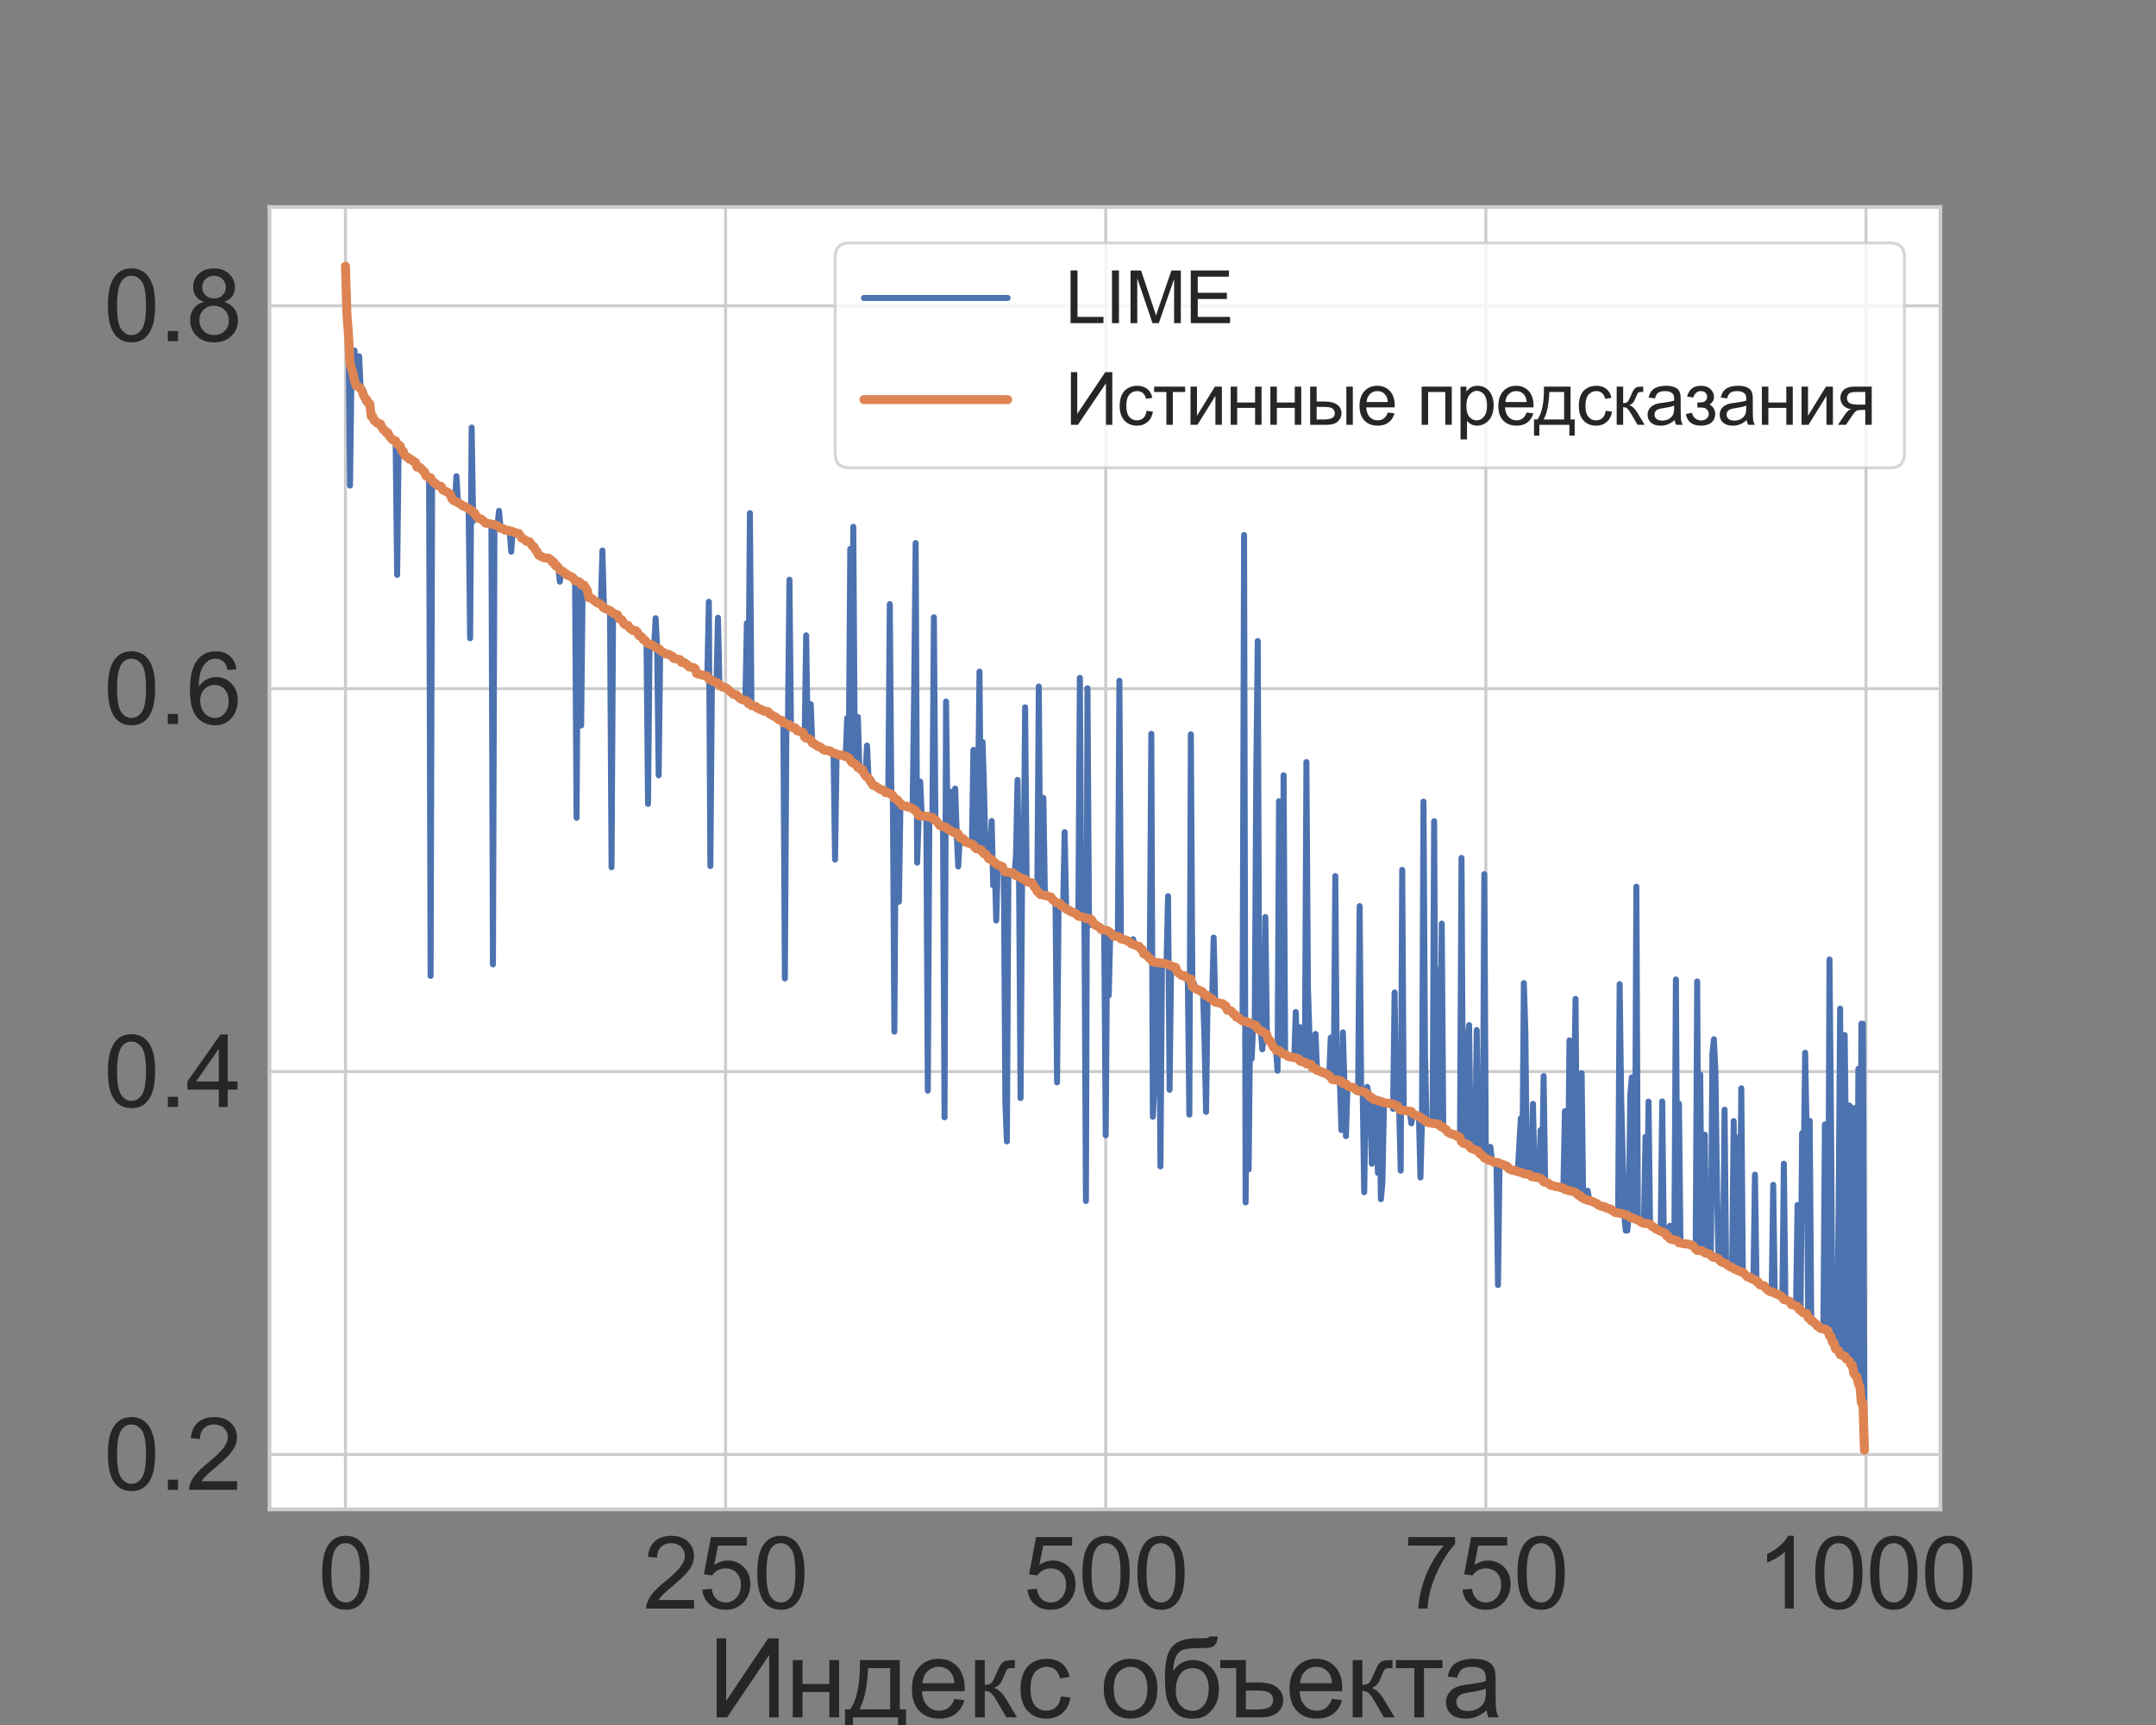 <?xml version="1.0" encoding="utf-8" standalone="no"?>
<!DOCTYPE svg PUBLIC "-//W3C//DTD SVG 1.1//EN"
  "http://www.w3.org/Graphics/SVG/1.1/DTD/svg11.dtd">
<svg xmlns:xlink="http://www.w3.org/1999/xlink" width="720pt" height="576pt" viewBox="0 0 720 576" xmlns="http://www.w3.org/2000/svg" version="1.1">
 <rect x="0" y="0" width="720" height="576" fill="#808080" stroke="none"/>
 <defs>
  <style type="text/css">*{stroke-linejoin: round; stroke-linecap: butt}</style>
 </defs>
 <g id="figure_1">
  <g id="patch_1">
   <path d="M 0 576 
L 720 576 
L 720 0 
L 0 0 
L 0 576 
z
" style="fill: none"/>
  </g>
  <g id="axes_1">
   <g id="patch_2">
    <path d="M 90 504 
L 648 504 
L 648 69.12 
L 90 69.12 
z
" style="fill: #ffffff"/>
   </g>
   <g id="matplotlib.axis_1">
    <g id="xtick_1">
     <g id="line2d_1">
      <path d="M 115.364 504 
L 115.364 69.12 
" clip-path="url(#p2235f92778)" style="fill: none; stroke: #cccccc; stroke-linecap: round"/>
     </g>
     <g id="text_1">
      <!-- 0 -->
      <g style="fill: #262626" transform="translate(106.188 537.121)scale(0.33 -0.33)">
       <defs>
        <path id="ArialMT-30" d="M 266 2259 
Q 266 3072 433 3567 
Q 600 4063 929 4331 
Q 1259 4600 1759 4600 
Q 2128 4600 2406 4451 
Q 2684 4303 2865 4023 
Q 3047 3744 3150 3342 
Q 3253 2941 3253 2259 
Q 3253 1453 3087 958 
Q 2922 463 2592 192 
Q 2263 -78 1759 -78 
Q 1097 -78 719 397 
Q 266 969 266 2259 
z
M 844 2259 
Q 844 1131 1108 757 
Q 1372 384 1759 384 
Q 2147 384 2411 759 
Q 2675 1134 2675 2259 
Q 2675 3391 2411 3762 
Q 2147 4134 1753 4134 
Q 1366 4134 1134 3806 
Q 844 3388 844 2259 
z
" transform="scale(0.016)"/>
       </defs>
       <use xlink:href="#ArialMT-30"/>
      </g>
     </g>
    </g>
    <g id="xtick_2">
     <g id="line2d_2">
      <path d="M 242.309 504 
L 242.309 69.12 
" clip-path="url(#p2235f92778)" style="fill: none; stroke: #cccccc; stroke-linecap: round"/>
     </g>
     <g id="text_2">
      <!-- 250 -->
      <g style="fill: #262626" transform="translate(214.782 537.121)scale(0.33 -0.33)">
       <defs>
        <path id="ArialMT-32" d="M 3222 541 
L 3222 0 
L 194 0 
Q 188 203 259 391 
Q 375 700 629 1000 
Q 884 1300 1366 1694 
Q 2113 2306 2375 2664 
Q 2638 3022 2638 3341 
Q 2638 3675 2398 3904 
Q 2159 4134 1775 4134 
Q 1369 4134 1125 3890 
Q 881 3647 878 3216 
L 300 3275 
Q 359 3922 746 4261 
Q 1134 4600 1788 4600 
Q 2447 4600 2831 4234 
Q 3216 3869 3216 3328 
Q 3216 3053 3103 2787 
Q 2991 2522 2730 2228 
Q 2469 1934 1863 1422 
Q 1356 997 1212 845 
Q 1069 694 975 541 
L 3222 541 
z
" transform="scale(0.016)"/>
        <path id="ArialMT-35" d="M 266 1200 
L 856 1250 
Q 922 819 1161 601 
Q 1400 384 1738 384 
Q 2144 384 2425 690 
Q 2706 997 2706 1503 
Q 2706 1984 2436 2262 
Q 2166 2541 1728 2541 
Q 1456 2541 1237 2417 
Q 1019 2294 894 2097 
L 366 2166 
L 809 4519 
L 3088 4519 
L 3088 3981 
L 1259 3981 
L 1013 2750 
Q 1425 3038 1878 3038 
Q 2478 3038 2890 2622 
Q 3303 2206 3303 1553 
Q 3303 931 2941 478 
Q 2500 -78 1738 -78 
Q 1113 -78 717 272 
Q 322 622 266 1200 
z
" transform="scale(0.016)"/>
       </defs>
       <use xlink:href="#ArialMT-32"/>
       <use xlink:href="#ArialMT-35" x="55.615"/>
       <use xlink:href="#ArialMT-30" x="111.23"/>
      </g>
     </g>
    </g>
    <g id="xtick_3">
     <g id="line2d_3">
      <path d="M 369.254 504 
L 369.254 69.12 
" clip-path="url(#p2235f92778)" style="fill: none; stroke: #cccccc; stroke-linecap: round"/>
     </g>
     <g id="text_3">
      <!-- 500 -->
      <g style="fill: #262626" transform="translate(341.727 537.121)scale(0.33 -0.33)">
       <use xlink:href="#ArialMT-35"/>
       <use xlink:href="#ArialMT-30" x="55.615"/>
       <use xlink:href="#ArialMT-30" x="111.23"/>
      </g>
     </g>
    </g>
    <g id="xtick_4">
     <g id="line2d_4">
      <path d="M 496.199 504 
L 496.199 69.12 
" clip-path="url(#p2235f92778)" style="fill: none; stroke: #cccccc; stroke-linecap: round"/>
     </g>
     <g id="text_4">
      <!-- 750 -->
      <g style="fill: #262626" transform="translate(468.672 537.121)scale(0.33 -0.33)">
       <defs>
        <path id="ArialMT-37" d="M 303 3981 
L 303 4522 
L 3269 4522 
L 3269 4084 
Q 2831 3619 2401 2847 
Q 1972 2075 1738 1259 
Q 1569 684 1522 0 
L 944 0 
Q 953 541 1156 1306 
Q 1359 2072 1739 2783 
Q 2119 3494 2547 3981 
L 303 3981 
z
" transform="scale(0.016)"/>
       </defs>
       <use xlink:href="#ArialMT-37"/>
       <use xlink:href="#ArialMT-35" x="55.615"/>
       <use xlink:href="#ArialMT-30" x="111.23"/>
      </g>
     </g>
    </g>
    <g id="xtick_5">
     <g id="line2d_5">
      <path d="M 623.144 504 
L 623.144 69.12 
" clip-path="url(#p2235f92778)" style="fill: none; stroke: #cccccc; stroke-linecap: round"/>
     </g>
     <g id="text_5">
      <!-- 1000 -->
      <g style="fill: #262626" transform="translate(586.442 537.121)scale(0.33 -0.33)">
       <defs>
        <path id="ArialMT-31" d="M 2384 0 
L 1822 0 
L 1822 3584 
Q 1619 3391 1289 3197 
Q 959 3003 697 2906 
L 697 3450 
Q 1169 3672 1522 3987 
Q 1875 4303 2022 4600 
L 2384 4600 
L 2384 0 
z
" transform="scale(0.016)"/>
       </defs>
       <use xlink:href="#ArialMT-31"/>
       <use xlink:href="#ArialMT-30" x="55.615"/>
       <use xlink:href="#ArialMT-30" x="111.23"/>
       <use xlink:href="#ArialMT-30" x="166.846"/>
      </g>
     </g>
    </g>
    <g id="text_6">
     <!-- Индекс объекта -->
     <g style="fill: #262626" transform="translate(236.433 573.448)scale(0.36 -0.36)">
      <defs>
       <path id="ArialMT-418" d="M 503 4581 
L 1053 4581 
L 1053 953 
L 3491 4581 
L 4100 4581 
L 4100 0 
L 3550 0 
L 3550 3619 
L 1109 0 
L 503 0 
L 503 4581 
z
" transform="scale(0.016)"/>
       <path id="ArialMT-43d" d="M 425 3319 
L 988 3319 
L 988 1938 
L 2547 1938 
L 2547 3319 
L 3109 3319 
L 3109 0 
L 2547 0 
L 2547 1472 
L 988 1472 
L 988 0 
L 425 0 
L 425 3319 
z
" transform="scale(0.016)"/>
       <path id="ArialMT-434" d="M 866 3319 
L 3178 3319 
L 3178 463 
L 3538 463 
L 3538 -941 
L 3075 -941 
L 3075 0 
L 463 0 
L 463 -941 
L 0 -941 
L 0 463 
L 297 463 
Q 891 1269 866 3319 
z
M 1334 2853 
Q 1272 1238 834 463 
L 2619 463 
L 2619 2853 
L 1334 2853 
z
" transform="scale(0.016)"/>
       <path id="ArialMT-435" d="M 2694 1069 
L 3275 997 
Q 3138 488 2766 206 
Q 2394 -75 1816 -75 
Q 1088 -75 661 373 
Q 234 822 234 1631 
Q 234 2469 665 2931 
Q 1097 3394 1784 3394 
Q 2450 3394 2872 2941 
Q 3294 2488 3294 1666 
Q 3294 1616 3291 1516 
L 816 1516 
Q 847 969 1125 678 
Q 1403 388 1819 388 
Q 2128 388 2347 550 
Q 2566 713 2694 1069 
z
M 847 1978 
L 2700 1978 
Q 2663 2397 2488 2606 
Q 2219 2931 1791 2931 
Q 1403 2931 1139 2672 
Q 875 2413 847 1978 
z
" transform="scale(0.016)"/>
       <path id="ArialMT-43a" d="M 419 3319 
L 981 3319 
L 981 1884 
Q 1250 1884 1358 1987 
Q 1466 2091 1675 2588 
Q 1841 2981 1944 3106 
Q 2047 3231 2181 3275 
Q 2316 3319 2613 3319 
L 2725 3319 
L 2725 2853 
L 2569 2856 
Q 2347 2856 2284 2791 
Q 2219 2722 2084 2381 
Q 1956 2056 1850 1931 
Q 1744 1806 1522 1703 
Q 1884 1606 2234 1028 
L 2850 0 
L 2231 0 
L 1631 1028 
Q 1447 1338 1309 1436 
Q 1172 1534 981 1534 
L 981 0 
L 419 0 
L 419 3319 
z
" transform="scale(0.016)"/>
       <path id="ArialMT-441" d="M 2588 1216 
L 3141 1144 
Q 3050 572 2676 248 
Q 2303 -75 1759 -75 
Q 1078 -75 664 370 
Q 250 816 250 1647 
Q 250 2184 428 2587 
Q 606 2991 970 3192 
Q 1334 3394 1763 3394 
Q 2303 3394 2647 3120 
Q 2991 2847 3088 2344 
L 2541 2259 
Q 2463 2594 2264 2762 
Q 2066 2931 1784 2931 
Q 1359 2931 1093 2626 
Q 828 2322 828 1663 
Q 828 994 1084 691 
Q 1341 388 1753 388 
Q 2084 388 2306 591 
Q 2528 794 2588 1216 
z
" transform="scale(0.016)"/>
       <path id="ArialMT-20" transform="scale(0.016)"/>
       <path id="ArialMT-43e" d="M 213 1659 
Q 213 2581 725 3025 
Q 1153 3394 1769 3394 
Q 2453 3394 2887 2945 
Q 3322 2497 3322 1706 
Q 3322 1066 3130 698 
Q 2938 331 2570 128 
Q 2203 -75 1769 -75 
Q 1072 -75 642 372 
Q 213 819 213 1659 
z
M 791 1659 
Q 791 1022 1069 705 
Q 1347 388 1769 388 
Q 2188 388 2466 706 
Q 2744 1025 2744 1678 
Q 2744 2294 2464 2611 
Q 2184 2928 1769 2928 
Q 1347 2928 1069 2612 
Q 791 2297 791 1659 
z
" transform="scale(0.016)"/>
       <path id="ArialMT-431" d="M 2853 4691 
L 3350 4684 
Q 3316 4350 3202 4219 
Q 3088 4088 2908 4050 
Q 2728 4013 2203 4013 
Q 1506 4013 1253 3878 
Q 1000 3744 889 3448 
Q 778 3153 766 2688 
Q 978 3003 1262 3161 
Q 1547 3319 1903 3319 
Q 2556 3319 2984 2870 
Q 3413 2422 3413 1656 
Q 3413 1075 3197 703 
Q 2981 331 2686 128 
Q 2391 -75 1881 -75 
Q 1291 -75 962 195 
Q 634 466 459 887 
Q 284 1309 284 2356 
Q 284 3672 729 4128 
Q 1175 4584 2100 4584 
Q 2675 4584 2753 4603 
Q 2831 4622 2853 4691 
z
M 2825 1672 
Q 2825 2191 2579 2522 
Q 2334 2853 1888 2853 
Q 1422 2853 1169 2503 
Q 916 2153 916 1569 
Q 916 991 1195 684 
Q 1475 378 1884 378 
Q 2303 378 2564 733 
Q 2825 1088 2825 1672 
z
" transform="scale(0.016)"/>
       <path id="ArialMT-44a" d="M 125 3319 
L 1609 3319 
L 1609 2022 
L 2325 2022 
Q 3084 2022 3428 1726 
Q 3772 1431 3772 1003 
Q 3772 559 3439 279 
Q 3106 0 2456 0 
L 1047 0 
L 1047 2853 
L 125 2853 
L 125 3319 
z
M 1609 456 
L 2200 456 
Q 2738 456 2963 586 
Q 3188 716 3188 1003 
Q 3188 1266 2995 1409 
Q 2803 1553 2275 1553 
L 1609 1553 
L 1609 456 
z
" transform="scale(0.016)"/>
       <path id="ArialMT-442" d="M 119 3319 
L 2816 3319 
L 2816 2853 
L 1747 2853 
L 1747 0 
L 1188 0 
L 1188 2853 
L 119 2853 
L 119 3319 
z
" transform="scale(0.016)"/>
       <path id="ArialMT-430" d="M 2588 409 
Q 2275 144 1986 34 
Q 1697 -75 1366 -75 
Q 819 -75 525 192 
Q 231 459 231 875 
Q 231 1119 342 1320 
Q 453 1522 633 1644 
Q 813 1766 1038 1828 
Q 1203 1872 1538 1913 
Q 2219 1994 2541 2106 
Q 2544 2222 2544 2253 
Q 2544 2597 2384 2738 
Q 2169 2928 1744 2928 
Q 1347 2928 1158 2789 
Q 969 2650 878 2297 
L 328 2372 
Q 403 2725 575 2942 
Q 747 3159 1072 3276 
Q 1397 3394 1825 3394 
Q 2250 3394 2515 3294 
Q 2781 3194 2906 3042 
Q 3031 2891 3081 2659 
Q 3109 2516 3109 2141 
L 3109 1391 
Q 3109 606 3145 398 
Q 3181 191 3288 0 
L 2700 0 
Q 2613 175 2588 409 
z
M 2541 1666 
Q 2234 1541 1622 1453 
Q 1275 1403 1131 1340 
Q 988 1278 909 1158 
Q 831 1038 831 891 
Q 831 666 1001 516 
Q 1172 366 1500 366 
Q 1825 366 2078 508 
Q 2331 650 2450 897 
Q 2541 1088 2541 1459 
L 2541 1666 
z
" transform="scale(0.016)"/>
      </defs>
      <use xlink:href="#ArialMT-418"/>
      <use xlink:href="#ArialMT-43d" x="71.875"/>
      <use xlink:href="#ArialMT-434" x="127.1"/>
      <use xlink:href="#ArialMT-435" x="185.449"/>
      <use xlink:href="#ArialMT-43a" x="241.064"/>
      <use xlink:href="#ArialMT-441" x="285.939"/>
      <use xlink:href="#ArialMT-20" x="335.939"/>
      <use xlink:href="#ArialMT-43e" x="363.723"/>
      <use xlink:href="#ArialMT-431" x="419.338"/>
      <use xlink:href="#ArialMT-44a" x="473.238"/>
      <use xlink:href="#ArialMT-435" x="535.738"/>
      <use xlink:href="#ArialMT-43a" x="591.354"/>
      <use xlink:href="#ArialMT-442" x="636.229"/>
      <use xlink:href="#ArialMT-430" x="680.904"/>
     </g>
    </g>
   </g>
   <g id="matplotlib.axis_2">
    <g id="ytick_1">
     <g id="line2d_6">
      <path d="M 90 485.666 
L 648 485.666 
" clip-path="url(#p2235f92778)" style="fill: none; stroke: #cccccc; stroke-linecap: round"/>
     </g>
     <g id="text_7">
      <!-- 0.2 -->
      <g style="fill: #262626" transform="translate(34.63 497.476)scale(0.33 -0.33)">
       <defs>
        <path id="ArialMT-2e" d="M 581 0 
L 581 641 
L 1222 641 
L 1222 0 
L 581 0 
z
" transform="scale(0.016)"/>
       </defs>
       <use xlink:href="#ArialMT-30"/>
       <use xlink:href="#ArialMT-2e" x="55.615"/>
       <use xlink:href="#ArialMT-32" x="83.398"/>
      </g>
     </g>
    </g>
    <g id="ytick_2">
     <g id="line2d_7">
      <path d="M 90 357.812 
L 648 357.812 
" clip-path="url(#p2235f92778)" style="fill: none; stroke: #cccccc; stroke-linecap: round"/>
     </g>
     <g id="text_8">
      <!-- 0.4 -->
      <g style="fill: #262626" transform="translate(34.63 369.623)scale(0.33 -0.33)">
       <defs>
        <path id="ArialMT-34" d="M 2069 0 
L 2069 1097 
L 81 1097 
L 81 1613 
L 2172 4581 
L 2631 4581 
L 2631 1613 
L 3250 1613 
L 3250 1097 
L 2631 1097 
L 2631 0 
L 2069 0 
z
M 2069 1613 
L 2069 3678 
L 634 1613 
L 2069 1613 
z
" transform="scale(0.016)"/>
       </defs>
       <use xlink:href="#ArialMT-30"/>
       <use xlink:href="#ArialMT-2e" x="55.615"/>
       <use xlink:href="#ArialMT-34" x="83.398"/>
      </g>
     </g>
    </g>
    <g id="ytick_3">
     <g id="line2d_8">
      <path d="M 90 229.959 
L 648 229.959 
" clip-path="url(#p2235f92778)" style="fill: none; stroke: #cccccc; stroke-linecap: round"/>
     </g>
     <g id="text_9">
      <!-- 0.6 -->
      <g style="fill: #262626" transform="translate(34.63 241.77)scale(0.33 -0.33)">
       <defs>
        <path id="ArialMT-36" d="M 3184 3459 
L 2625 3416 
Q 2550 3747 2413 3897 
Q 2184 4138 1850 4138 
Q 1581 4138 1378 3988 
Q 1113 3794 959 3422 
Q 806 3050 800 2363 
Q 1003 2672 1297 2822 
Q 1591 2972 1913 2972 
Q 2475 2972 2870 2558 
Q 3266 2144 3266 1488 
Q 3266 1056 3080 686 
Q 2894 316 2569 119 
Q 2244 -78 1831 -78 
Q 1128 -78 684 439 
Q 241 956 241 2144 
Q 241 3472 731 4075 
Q 1159 4600 1884 4600 
Q 2425 4600 2770 4297 
Q 3116 3994 3184 3459 
z
M 888 1484 
Q 888 1194 1011 928 
Q 1134 663 1356 523 
Q 1578 384 1822 384 
Q 2178 384 2434 671 
Q 2691 959 2691 1453 
Q 2691 1928 2437 2201 
Q 2184 2475 1800 2475 
Q 1419 2475 1153 2201 
Q 888 1928 888 1484 
z
" transform="scale(0.016)"/>
       </defs>
       <use xlink:href="#ArialMT-30"/>
       <use xlink:href="#ArialMT-2e" x="55.615"/>
       <use xlink:href="#ArialMT-36" x="83.398"/>
      </g>
     </g>
    </g>
    <g id="ytick_4">
     <g id="line2d_9">
      <path d="M 90 102.106 
L 648 102.106 
" clip-path="url(#p2235f92778)" style="fill: none; stroke: #cccccc; stroke-linecap: round"/>
     </g>
     <g id="text_10">
      <!-- 0.8 -->
      <g style="fill: #262626" transform="translate(34.63 113.917)scale(0.33 -0.33)">
       <defs>
        <path id="ArialMT-38" d="M 1131 2484 
Q 781 2613 612 2850 
Q 444 3088 444 3419 
Q 444 3919 803 4259 
Q 1163 4600 1759 4600 
Q 2359 4600 2725 4251 
Q 3091 3903 3091 3403 
Q 3091 3084 2923 2848 
Q 2756 2613 2416 2484 
Q 2838 2347 3058 2040 
Q 3278 1734 3278 1309 
Q 3278 722 2862 322 
Q 2447 -78 1769 -78 
Q 1091 -78 675 323 
Q 259 725 259 1325 
Q 259 1772 486 2073 
Q 713 2375 1131 2484 
z
M 1019 3438 
Q 1019 3113 1228 2906 
Q 1438 2700 1772 2700 
Q 2097 2700 2305 2904 
Q 2513 3109 2513 3406 
Q 2513 3716 2298 3927 
Q 2084 4138 1766 4138 
Q 1444 4138 1231 3931 
Q 1019 3725 1019 3438 
z
M 838 1322 
Q 838 1081 952 856 
Q 1066 631 1291 507 
Q 1516 384 1775 384 
Q 2178 384 2440 643 
Q 2703 903 2703 1303 
Q 2703 1709 2433 1975 
Q 2163 2241 1756 2241 
Q 1359 2241 1098 1978 
Q 838 1716 838 1322 
z
" transform="scale(0.016)"/>
       </defs>
       <use xlink:href="#ArialMT-30"/>
       <use xlink:href="#ArialMT-2e" x="55.615"/>
       <use xlink:href="#ArialMT-38" x="83.398"/>
      </g>
     </g>
    </g>
   </g>
   <g id="line2d_10">
    <path d="M 115.364 88.887 
L 115.871 105.372 
L 116.379 111.456 
L 116.887 162.151 
L 117.395 123.027 
L 117.903 124.787 
L 118.41 117.061 
L 118.918 128.794 
L 119.426 128.972 
L 119.934 118.955 
L 120.441 129.686 
L 120.949 130.581 
L 121.457 132.154 
L 121.965 134.131 
L 122.473 133.461 
L 122.98 134.631 
L 123.488 134.855 
L 123.996 139.008 
L 124.504 139.086 
L 125.011 140.489 
L 125.519 140.63 
L 126.027 141.334 
L 127.043 141.552 
L 127.55 142.73 
L 128.058 143.507 
L 128.566 143.705 
L 129.074 144.571 
L 129.581 144.574 
L 130.089 145.783 
L 131.105 146.876 
L 131.613 146.972 
L 132.12 147.193 
L 132.628 191.979 
L 133.136 148.509 
L 133.644 148.927 
L 134.152 150.493 
L 134.659 150.695 
L 135.167 152.081 
L 135.675 152.481 
L 136.183 152.69 
L 136.69 153.316 
L 137.198 153.345 
L 137.706 153.825 
L 138.722 154.335 
L 139.229 155.94 
L 140.245 156.075 
L 141.26 157.211 
L 141.768 157.559 
L 142.276 158.918 
L 142.784 159.238 
L 143.292 159.37 
L 143.799 325.875 
L 144.307 160.561 
L 144.815 161.117 
L 145.323 161.313 
L 145.83 161.93 
L 146.846 162.323 
L 147.354 162.463 
L 147.862 163.605 
L 149.385 164.317 
L 150.4 165.046 
L 150.908 166.571 
L 151.416 167.083 
L 151.924 167.326 
L 152.432 159.001 
L 152.939 167.745 
L 154.463 168.877 
L 154.971 168.982 
L 155.986 169.58 
L 156.494 169.808 
L 157.002 213.135 
L 157.509 142.763 
L 158.017 173.966 
L 158.525 171.322 
L 159.033 172.372 
L 160.048 173.198 
L 160.556 173.231 
L 161.572 174.021 
L 162.079 174.639 
L 164.111 175.006 
L 164.618 322.024 
L 165.126 175.38 
L 166.142 175.52 
L 166.649 170.575 
L 167.157 176.412 
L 168.173 176.577 
L 168.681 177.031 
L 169.696 177.06 
L 170.204 177.348 
L 170.712 184.22 
L 171.219 177.577 
L 172.743 178.119 
L 173.251 178.126 
L 174.266 179.689 
L 174.774 179.857 
L 175.79 180.728 
L 176.805 180.874 
L 177.821 182.328 
L 178.328 182.57 
L 178.836 183.687 
L 179.344 184.186 
L 179.852 185.29 
L 180.36 185.643 
L 180.867 185.825 
L 181.375 186.165 
L 182.391 186.353 
L 182.898 186.356 
L 183.406 186.473 
L 183.914 186.925 
L 184.422 187.645 
L 184.93 187.726 
L 185.437 188.84 
L 185.945 188.895 
L 186.453 189.52 
L 186.961 194.237 
L 187.468 190.619 
L 187.976 190.789 
L 188.484 191.418 
L 188.992 191.507 
L 189.5 192.061 
L 190.515 192.45 
L 191.023 192.654 
L 191.531 193.112 
L 192.038 193.969 
L 192.546 273.082 
L 193.054 194.223 
L 193.562 194.343 
L 194.07 242.262 
L 194.577 195.312 
L 195.085 195.4 
L 196.101 197.044 
L 196.609 199.563 
L 197.624 199.844 
L 199.147 201.082 
L 199.655 201.392 
L 200.163 201.512 
L 200.671 201.78 
L 201.179 183.827 
L 201.686 203.032 
L 203.717 203.876 
L 204.225 289.574 
L 204.733 204.62 
L 205.241 205.019 
L 205.749 205.112 
L 206.256 205.339 
L 206.764 206.605 
L 207.272 206.754 
L 207.78 207.128 
L 208.287 208.172 
L 208.795 208.591 
L 209.303 208.667 
L 209.811 208.865 
L 210.319 209.818 
L 210.826 210.079 
L 211.334 210.51 
L 212.35 210.58 
L 212.857 211.111 
L 213.365 212.201 
L 214.381 212.744 
L 214.889 213.644 
L 215.396 213.776 
L 215.904 214.48 
L 216.412 268.418 
L 216.92 215.132 
L 217.935 215.393 
L 218.443 215.827 
L 218.951 206.429 
L 219.459 216.35 
L 219.966 258.899 
L 220.474 217.153 
L 221.49 217.79 
L 222.505 218.434 
L 223.521 218.557 
L 224.029 218.951 
L 224.536 219.108 
L 225.044 219.897 
L 227.075 220.24 
L 227.583 221.138 
L 228.091 221.275 
L 228.599 221.275 
L 229.106 221.74 
L 229.614 222.04 
L 230.122 222.681 
L 231.645 222.91 
L 232.153 223.282 
L 232.661 224.888 
L 233.676 225.133 
L 234.184 225.576 
L 235.708 225.626 
L 236.215 225.816 
L 236.723 200.94 
L 237.231 289.184 
L 237.739 227.205 
L 238.247 227.609 
L 238.754 227.643 
L 239.262 228.042 
L 239.77 206.287 
L 240.278 228.905 
L 240.785 228.988 
L 241.293 229.408 
L 242.309 229.613 
L 242.817 229.968 
L 244.848 231.797 
L 245.355 231.96 
L 245.863 231.981 
L 246.371 232.411 
L 246.879 233.044 
L 247.894 233.628 
L 248.402 233.68 
L 248.91 233.963 
L 249.418 208.104 
L 249.925 234.932 
L 250.433 171.347 
L 250.941 235.606 
L 252.464 235.907 
L 252.972 236.525 
L 253.48 236.579 
L 253.988 236.977 
L 254.495 237.016 
L 255.003 237.417 
L 256.019 237.54 
L 256.527 237.647 
L 257.034 238.376 
L 257.542 238.594 
L 258.05 238.972 
L 259.066 239.452 
L 260.081 240.304 
L 260.589 240.499 
L 261.097 240.518 
L 261.604 241.397 
L 262.112 326.722 
L 262.62 241.681 
L 263.128 241.905 
L 263.636 193.568 
L 264.143 242.855 
L 265.159 242.96 
L 265.667 243.123 
L 266.174 243.995 
L 268.206 244.537 
L 268.713 246.115 
L 269.221 212.152 
L 269.729 246.47 
L 270.237 246.663 
L 270.744 235.142 
L 271.252 248.062 
L 271.76 248.211 
L 272.268 248.634 
L 272.776 248.904 
L 273.283 249.34 
L 273.791 249.358 
L 274.299 249.656 
L 274.807 250.222 
L 275.314 250.462 
L 277.346 250.789 
L 277.853 251.268 
L 278.361 251.408 
L 278.869 287.019 
L 279.377 251.749 
L 279.885 252.061 
L 280.9 252.125 
L 281.408 252.125 
L 281.916 252.501 
L 282.423 252.131 
L 282.931 239.73 
L 283.439 253.07 
L 283.947 183.277 
L 284.455 254.607 
L 284.962 175.892 
L 285.47 255.151 
L 285.978 255.341 
L 286.486 239.429 
L 286.993 256.42 
L 287.501 256.958 
L 288.009 256.958 
L 288.517 258.229 
L 289.025 259.03 
L 289.532 248.949 
L 290.04 259.772 
L 290.548 260.771 
L 291.056 260.381 
L 291.563 262.215 
L 292.071 262.314 
L 294.102 263.647 
L 295.118 263.845 
L 295.626 264.628 
L 296.641 264.733 
L 297.149 201.714 
L 297.657 265.108 
L 298.165 265.656 
L 298.672 344.484 
L 299.18 266.829 
L 299.688 267.064 
L 300.196 301.088 
L 300.704 268.255 
L 301.211 268.951 
L 301.719 269.147 
L 302.735 269.174 
L 303.242 269.478 
L 303.75 269.539 
L 304.766 269.984 
L 305.274 231.768 
L 305.781 181.334 
L 306.289 288.057 
L 306.797 272.382 
L 307.305 260.969 
L 307.812 272.421 
L 309.336 272.577 
L 309.844 364.191 
L 310.351 272.799 
L 310.859 272.943 
L 311.367 272.943 
L 311.875 206.116 
L 312.382 273.702 
L 313.906 275.678 
L 314.921 276.058 
L 315.429 373.085 
L 315.937 234.262 
L 316.445 276.817 
L 316.952 277.113 
L 317.46 264.366 
L 317.968 266.753 
L 318.476 277.959 
L 318.984 263.294 
L 319.491 278.148 
L 319.999 289.337 
L 320.507 279.764 
L 321.523 279.957 
L 322.03 280.455 
L 322.538 281.271 
L 323.046 281.293 
L 323.554 281.622 
L 324.569 281.833 
L 325.077 250.39 
L 325.585 283.002 
L 326.093 283.424 
L 326.6 267.005 
L 327.108 224.267 
L 327.616 283.736 
L 328.124 247.765 
L 328.631 264.078 
L 329.139 285.147 
L 329.647 285.752 
L 330.155 286.702 
L 330.663 286.931 
L 331.17 274.13 
L 331.678 295.646 
L 332.186 287.919 
L 332.694 307.394 
L 333.201 288.821 
L 333.709 288.946 
L 334.725 289.369 
L 335.233 290.586 
L 335.74 368.457 
L 336.248 381.125 
L 336.756 291.252 
L 337.264 291.379 
L 338.279 291.47 
L 338.787 292.059 
L 339.295 285.646 
L 339.803 260.417 
L 340.31 292.843 
L 340.818 366.666 
L 341.326 293.281 
L 341.834 293.601 
L 342.342 236.17 
L 342.849 294.401 
L 343.357 294.48 
L 343.865 294.684 
L 344.373 294.692 
L 344.88 295.085 
L 345.388 296.164 
L 345.896 296.68 
L 346.404 297.715 
L 346.912 229.232 
L 347.419 298.701 
L 347.927 298.701 
L 348.435 266.425 
L 348.943 299.016 
L 349.45 299.035 
L 350.466 299.442 
L 350.974 299.559 
L 351.482 300.411 
L 352.497 301.092 
L 353.005 361.429 
L 353.513 301.6 
L 354.02 301.677 
L 354.528 302.597 
L 355.036 302.719 
L 355.544 277.868 
L 356.052 303.585 
L 356.559 303.858 
L 357.067 303.906 
L 357.575 304.438 
L 358.083 304.65 
L 358.591 304.65 
L 359.098 305.097 
L 359.606 305.297 
L 360.114 305.92 
L 360.622 226.334 
L 361.129 306.175 
L 361.637 306.189 
L 362.145 306.335 
L 362.653 401.045 
L 363.161 229.807 
L 363.668 306.747 
L 364.176 308.876 
L 364.684 307.325 
L 365.192 308.238 
L 365.699 308.9 
L 366.207 308.998 
L 366.715 309.402 
L 367.223 309.635 
L 367.731 310.394 
L 368.238 310.43 
L 368.746 310.578 
L 369.254 379.085 
L 369.762 310.706 
L 370.269 332.392 
L 370.777 311.423 
L 371.285 311.744 
L 371.793 312.581 
L 373.316 312.716 
L 373.824 227.31 
L 374.332 313.534 
L 374.839 313.594 
L 376.363 314.021 
L 376.871 314.459 
L 377.378 314.576 
L 377.886 315.174 
L 378.394 313.628 
L 378.902 315.464 
L 379.917 315.972 
L 380.425 316 
L 380.933 316.811 
L 381.441 317.034 
L 381.948 318.489 
L 382.964 318.939 
L 383.472 319.673 
L 383.98 320.031 
L 384.487 245.023 
L 384.995 372.911 
L 385.503 361.899 
L 386.011 321.421 
L 387.026 321.509 
L 387.534 389.479 
L 388.042 321.573 
L 389.057 321.732 
L 389.565 321.96 
L 390.073 299.243 
L 390.581 363.896 
L 391.088 322.555 
L 392.104 322.89 
L 392.612 323.006 
L 393.12 324.548 
L 394.643 325.722 
L 395.658 325.797 
L 396.166 326.433 
L 396.674 326.676 
L 397.182 372.186 
L 397.69 245.194 
L 398.197 329.465 
L 398.705 328.329 
L 399.213 330.202 
L 401.244 330.937 
L 401.752 331.421 
L 402.26 347.802 
L 402.767 371.268 
L 403.275 332.463 
L 403.783 333.153 
L 404.291 333.266 
L 404.799 333.526 
L 405.306 313.065 
L 405.814 334.633 
L 406.322 334.693 
L 407.337 334.988 
L 408.353 335.153 
L 408.861 335.82 
L 409.369 335.847 
L 409.876 337.349 
L 410.892 337.455 
L 411.4 337.806 
L 411.907 338.589 
L 412.415 338.759 
L 412.923 339.649 
L 413.431 339.649 
L 414.954 340.944 
L 415.462 178.647 
L 415.97 401.5 
L 416.477 341.174 
L 416.985 390.51 
L 417.493 341.603 
L 418.001 353.55 
L 418.509 342.019 
L 419.016 342.431 
L 419.524 258.923 
L 420.032 214.043 
L 420.54 343.834 
L 421.048 344.194 
L 421.555 350.404 
L 422.063 344.808 
L 422.571 306.196 
L 423.079 345.485 
L 423.586 347.408 
L 424.094 347.415 
L 424.602 348.249 
L 425.11 349.455 
L 425.618 349.958 
L 426.125 350.686 
L 426.633 357.52 
L 427.141 267.549 
L 427.649 351.12 
L 428.156 351.778 
L 428.664 258.855 
L 429.172 352.05 
L 430.188 352.757 
L 430.695 352.929 
L 432.219 353.132 
L 432.726 337.924 
L 433.234 353.366 
L 433.742 353.556 
L 434.25 342.989 
L 434.758 354.49 
L 435.265 354.51 
L 435.773 354.692 
L 436.281 254.464 
L 436.789 329.997 
L 437.296 345.806 
L 437.804 355.345 
L 438.312 356.602 
L 438.82 356.66 
L 439.328 345.24 
L 439.835 357.424 
L 440.343 357.595 
L 440.851 357.613 
L 441.359 358.035 
L 441.867 358.058 
L 442.374 358.365 
L 443.39 358.814 
L 443.898 359.183 
L 444.405 346.466 
L 444.913 360.47 
L 445.421 360.563 
L 445.929 292.502 
L 446.437 360.652 
L 447.452 360.77 
L 447.96 377.342 
L 448.468 344.704 
L 449.483 379.387 
L 449.991 362.502 
L 450.499 362.867 
L 452.022 363.106 
L 453.038 364.092 
L 453.545 364.267 
L 454.053 302.557 
L 454.561 364.326 
L 455.069 364.454 
L 455.577 398.083 
L 456.084 364.965 
L 456.592 362.921 
L 457.1 365.729 
L 457.608 366.36 
L 458.115 388.616 
L 458.623 367.135 
L 459.131 372.057 
L 459.639 367.385 
L 460.147 391.67 
L 460.654 367.613 
L 461.162 400.433 
L 461.67 394.706 
L 462.178 368.221 
L 463.193 368.33 
L 463.701 368.472 
L 464.717 368.511 
L 465.224 370.253 
L 465.732 331.398 
L 466.24 369.05 
L 466.748 369.301 
L 467.256 370.412 
L 467.763 390.892 
L 468.271 290.453 
L 468.779 370.734 
L 470.81 371.044 
L 471.318 375.115 
L 471.826 371.966 
L 472.841 372.374 
L 473.349 372.558 
L 473.857 372.862 
L 474.364 393.162 
L 474.872 373.61 
L 475.38 267.682 
L 475.888 352.009 
L 476.396 374.372 
L 476.903 374.855 
L 477.919 374.992 
L 478.427 375.063 
L 478.934 274.224 
L 479.442 375.173 
L 479.95 323.848 
L 480.458 375.397 
L 480.966 359.335 
L 481.473 308.396 
L 481.981 376.366 
L 482.489 377.01 
L 482.997 377.215 
L 483.505 378.084 
L 485.028 378.79 
L 485.536 378.79 
L 486.043 378.926 
L 486.551 379.436 
L 487.567 379.769 
L 488.075 286.466 
L 488.582 381.722 
L 489.09 381.896 
L 489.598 381.921 
L 490.106 347.262 
L 490.613 342.294 
L 491.121 383.34 
L 492.645 383.977 
L 493.152 343.953 
L 493.66 384.27 
L 494.168 385.216 
L 494.676 385.629 
L 495.183 385.871 
L 495.691 291.887 
L 496.199 386.755 
L 496.707 386.945 
L 497.215 387.408 
L 497.722 382.968 
L 498.23 387.685 
L 498.738 388.051 
L 499.753 388.17 
L 500.261 429.094 
L 500.769 388.481 
L 501.785 388.852 
L 502.292 388.98 
L 502.8 389.32 
L 503.308 389.424 
L 503.816 390.231 
L 504.324 390.407 
L 504.831 390.712 
L 505.847 390.765 
L 506.355 391.089 
L 506.862 391.229 
L 507.878 373.419 
L 508.386 391.606 
L 508.894 328.258 
L 509.401 344.634 
L 509.909 392.059 
L 510.417 379.493 
L 510.925 392.294 
L 511.432 392.861 
L 511.94 368.593 
L 512.448 393.055 
L 512.956 391.013 
L 513.464 393.173 
L 513.971 393.286 
L 514.479 377.36 
L 514.987 393.886 
L 515.495 359.314 
L 516.002 394.749 
L 516.51 394.83 
L 517.018 395.047 
L 517.526 395.529 
L 518.034 395.842 
L 518.541 395.863 
L 519.557 396.225 
L 520.572 396.362 
L 521.08 396.522 
L 521.588 396.546 
L 522.096 396.8 
L 522.604 371.005 
L 523.111 397.216 
L 523.619 397.495 
L 524.127 347.402 
L 524.635 397.754 
L 525.143 397.788 
L 526.158 333.536 
L 526.666 398.687 
L 527.174 399.159 
L 527.681 399.184 
L 528.189 358.356 
L 528.697 400.063 
L 529.205 400.433 
L 529.713 400.527 
L 530.22 397.603 
L 530.728 400.924 
L 531.236 400.964 
L 531.744 401.26 
L 532.251 401.403 
L 532.759 401.736 
L 533.267 401.88 
L 533.775 402.377 
L 534.79 402.791 
L 535.806 402.898 
L 536.314 403.333 
L 536.821 403.408 
L 537.329 403.666 
L 537.837 403.666 
L 538.345 404.214 
L 538.853 404.329 
L 539.36 404.86 
L 540.376 405.015 
L 540.884 328.599 
L 541.391 366.595 
L 542.407 405.526 
L 542.915 410.918 
L 543.423 410.918 
L 543.93 406.138 
L 544.438 365.521 
L 544.946 359.761 
L 545.454 406.786 
L 545.962 406.958 
L 546.469 296.067 
L 546.977 407.43 
L 547.485 407.526 
L 547.993 408.045 
L 548.5 408.344 
L 549.008 408.502 
L 549.516 379.598 
L 550.024 408.539 
L 550.532 367.853 
L 551.039 408.72 
L 551.547 409.425 
L 552.563 409.925 
L 553.07 410.413 
L 554.594 411.051 
L 555.102 367.773 
L 555.609 411.59 
L 556.117 411.805 
L 556.625 412.741 
L 557.133 412.802 
L 557.64 409.316 
L 558.148 413.844 
L 559.164 414.014 
L 559.672 327.05 
L 560.179 414.392 
L 560.687 368.535 
L 561.195 415.006 
L 562.21 415.298 
L 563.226 415.305 
L 565.257 415.898 
L 565.765 416.308 
L 566.273 417.093 
L 566.781 327.728 
L 567.288 417.564 
L 567.796 358.84 
L 568.304 417.615 
L 568.812 417.964 
L 569.319 378.897 
L 569.827 418.481 
L 570.843 418.718 
L 571.351 419.27 
L 571.858 351.804 
L 572.366 347.035 
L 572.874 357.969 
L 573.382 395.565 
L 573.889 420.306 
L 574.397 420.972 
L 574.905 421.437 
L 575.413 421.569 
L 575.921 370.54 
L 576.428 422.121 
L 577.952 423.061 
L 578.459 423.153 
L 578.967 374.334 
L 579.475 423.818 
L 579.983 424.079 
L 580.491 379.804 
L 580.998 424.459 
L 581.506 363.4 
L 582.014 424.811 
L 583.537 426.378 
L 584.553 426.488 
L 585.061 427.112 
L 585.568 427.24 
L 586.076 392.226 
L 586.584 427.959 
L 587.092 428.005 
L 587.6 428.935 
L 588.107 429.172 
L 589.123 429.275 
L 589.631 430.132 
L 590.646 430.981 
L 591.154 431.308 
L 591.662 431.337 
L 592.17 395.633 
L 592.677 431.872 
L 593.693 432.175 
L 594.708 432.751 
L 595.216 433.205 
L 595.724 388.577 
L 596.232 433.952 
L 597.755 434.646 
L 598.263 435.619 
L 598.771 435.619 
L 599.278 435.908 
L 599.786 436.058 
L 600.294 402.365 
L 600.802 437.26 
L 601.31 437.405 
L 601.817 378.363 
L 602.325 392.09 
L 602.833 351.515 
L 603.341 378.783 
L 603.848 440.02 
L 604.356 374.281 
L 604.864 441.037 
L 605.372 441.14 
L 605.88 441.739 
L 606.387 441.978 
L 606.895 442.799 
L 607.403 442.799 
L 607.911 443.568 
L 608.419 443.723 
L 608.926 443.723 
L 609.434 375.47 
L 609.942 444.207 
L 610.45 444.297 
L 610.957 320.386 
L 611.465 373.099 
L 611.973 448.205 
L 612.481 448.347 
L 612.989 450.425 
L 613.496 450.57 
L 614.004 404.819 
L 614.512 336.786 
L 615.02 452.455 
L 615.527 345.633 
L 616.035 345.633 
L 616.543 390.594 
L 617.051 454.079 
L 617.559 369.136 
L 618.066 369.738 
L 618.574 455.79 
L 619.082 381.31 
L 619.59 369.924 
L 620.097 459.587 
L 620.605 356.892 
L 621.113 463.039 
L 621.621 341.838 
L 622.129 341.838 
L 622.636 484.233 
L 622.636 484.233 
" clip-path="url(#p2235f92778)" style="fill: none; stroke: #4c72b0; stroke-width: 2; stroke-linecap: round"/>
   </g>
   <g id="line2d_11">
    <path d="M 115.364 88.887 
L 115.871 105.372 
L 116.379 111.456 
L 116.887 121.453 
L 117.903 124.787 
L 118.41 127.211 
L 118.918 128.794 
L 119.426 128.972 
L 120.441 129.686 
L 120.949 130.581 
L 121.457 132.154 
L 121.965 132.957 
L 122.473 133.461 
L 122.98 134.631 
L 123.488 134.855 
L 123.996 139.008 
L 124.504 139.086 
L 125.011 140.489 
L 125.519 140.63 
L 126.027 141.334 
L 127.043 141.552 
L 127.55 142.73 
L 128.058 143.507 
L 128.566 143.705 
L 129.074 144.571 
L 129.581 144.574 
L 130.089 145.783 
L 131.105 146.876 
L 131.613 146.972 
L 132.12 147.193 
L 132.628 148.301 
L 133.136 148.509 
L 133.644 148.927 
L 134.152 150.493 
L 134.659 150.695 
L 135.167 152.081 
L 135.675 152.481 
L 136.183 152.69 
L 136.69 153.316 
L 137.198 153.345 
L 137.706 153.825 
L 138.722 154.335 
L 139.229 155.94 
L 140.245 156.075 
L 141.26 157.211 
L 141.768 157.559 
L 142.276 158.918 
L 142.784 159.238 
L 143.799 159.506 
L 144.307 160.561 
L 144.815 161.117 
L 145.323 161.313 
L 145.83 161.93 
L 146.846 162.323 
L 147.354 162.463 
L 147.862 163.605 
L 149.385 164.317 
L 150.4 165.046 
L 150.908 166.571 
L 151.416 167.083 
L 153.447 168.096 
L 154.463 168.877 
L 154.971 168.982 
L 155.986 169.58 
L 156.494 169.808 
L 157.002 170.288 
L 157.509 170.423 
L 158.017 171.142 
L 158.525 171.322 
L 159.033 172.372 
L 160.048 173.198 
L 160.556 173.231 
L 161.572 174.021 
L 162.079 174.639 
L 164.111 175.006 
L 166.142 175.52 
L 166.649 176.093 
L 167.157 176.412 
L 168.173 176.577 
L 168.681 177.031 
L 169.696 177.06 
L 170.204 177.348 
L 170.712 177.35 
L 171.727 177.776 
L 172.235 177.881 
L 172.743 178.119 
L 173.251 178.126 
L 174.266 179.689 
L 174.774 179.857 
L 175.79 180.728 
L 176.805 180.874 
L 177.821 182.328 
L 178.328 182.57 
L 178.836 183.687 
L 179.344 184.186 
L 179.852 185.29 
L 180.36 185.643 
L 180.867 185.825 
L 181.375 186.165 
L 182.391 186.353 
L 182.898 186.356 
L 183.406 186.473 
L 183.914 186.925 
L 184.422 187.645 
L 184.93 187.726 
L 185.437 188.84 
L 185.945 188.895 
L 186.453 189.52 
L 186.961 190.328 
L 187.976 190.789 
L 188.484 191.418 
L 188.992 191.507 
L 189.5 192.061 
L 190.515 192.45 
L 191.023 192.654 
L 191.531 193.112 
L 192.038 193.969 
L 192.546 194.032 
L 193.562 194.343 
L 194.07 195.278 
L 195.085 195.4 
L 196.101 197.044 
L 196.609 199.563 
L 197.624 199.844 
L 199.147 201.082 
L 199.655 201.392 
L 200.163 201.512 
L 200.671 201.78 
L 201.686 203.032 
L 203.717 203.876 
L 204.225 204.418 
L 204.733 204.62 
L 205.241 205.019 
L 205.749 205.112 
L 206.256 205.339 
L 206.764 206.605 
L 207.272 206.754 
L 207.78 207.128 
L 208.287 208.172 
L 208.795 208.591 
L 209.303 208.667 
L 209.811 208.865 
L 210.319 209.818 
L 210.826 210.079 
L 211.334 210.51 
L 212.35 210.58 
L 212.857 211.111 
L 213.365 212.201 
L 214.381 212.744 
L 214.889 213.644 
L 215.396 213.776 
L 215.904 214.48 
L 216.412 214.947 
L 217.935 215.393 
L 218.951 216.267 
L 219.459 216.35 
L 219.966 216.627 
L 220.982 217.53 
L 221.998 218.104 
L 222.505 218.434 
L 223.521 218.557 
L 224.029 218.951 
L 224.536 219.108 
L 225.044 219.897 
L 227.075 220.24 
L 227.583 221.138 
L 228.091 221.275 
L 228.599 221.275 
L 229.106 221.74 
L 229.614 222.04 
L 230.122 222.681 
L 231.645 222.91 
L 232.153 223.282 
L 232.661 224.888 
L 235.2 225.601 
L 235.708 225.626 
L 236.215 225.816 
L 236.723 226.809 
L 237.231 226.865 
L 238.247 227.609 
L 238.754 227.643 
L 239.262 228.042 
L 239.77 228.077 
L 240.278 228.905 
L 240.785 228.988 
L 241.293 229.408 
L 242.309 229.613 
L 242.817 229.968 
L 244.848 231.797 
L 245.355 231.96 
L 245.863 231.981 
L 246.371 232.411 
L 246.879 233.044 
L 247.894 233.628 
L 248.402 233.68 
L 248.91 233.963 
L 249.418 234.03 
L 249.925 234.932 
L 250.433 234.935 
L 250.941 235.606 
L 252.464 235.907 
L 252.972 236.525 
L 253.48 236.579 
L 253.988 236.977 
L 254.495 237.016 
L 255.003 237.417 
L 256.019 237.54 
L 256.527 237.647 
L 257.034 238.376 
L 257.542 238.594 
L 258.05 238.972 
L 259.066 239.452 
L 260.081 240.304 
L 260.589 240.499 
L 261.097 240.518 
L 261.604 241.397 
L 262.112 241.43 
L 263.128 241.905 
L 263.636 241.984 
L 264.143 242.855 
L 265.159 242.96 
L 265.667 243.123 
L 266.174 243.995 
L 268.206 244.537 
L 268.713 246.115 
L 269.221 246.46 
L 269.729 246.47 
L 270.744 246.968 
L 271.252 248.062 
L 271.76 248.211 
L 272.268 248.634 
L 272.776 248.904 
L 273.283 249.34 
L 273.791 249.358 
L 274.299 249.656 
L 274.807 250.222 
L 275.314 250.462 
L 277.346 250.789 
L 277.853 251.268 
L 279.377 251.749 
L 279.885 252.061 
L 280.9 252.125 
L 281.408 252.125 
L 281.916 252.501 
L 282.423 252.521 
L 283.439 253.07 
L 283.947 253.723 
L 284.455 254.607 
L 284.962 254.715 
L 285.47 255.151 
L 285.978 255.341 
L 286.486 256.302 
L 286.993 256.42 
L 287.501 256.958 
L 288.009 256.958 
L 288.517 258.229 
L 289.025 259.03 
L 289.532 259.495 
L 290.04 259.772 
L 290.548 260.771 
L 291.563 262.215 
L 292.071 262.314 
L 294.102 263.647 
L 295.118 263.845 
L 295.626 264.628 
L 296.641 264.733 
L 297.149 265.05 
L 297.657 265.108 
L 298.165 265.656 
L 298.672 266.53 
L 299.688 267.064 
L 300.196 267.77 
L 300.704 268.255 
L 301.211 268.951 
L 301.719 269.147 
L 302.735 269.174 
L 303.242 269.478 
L 303.75 269.539 
L 304.766 269.984 
L 305.274 270.453 
L 305.781 270.688 
L 306.289 271.394 
L 306.797 272.382 
L 309.844 272.602 
L 310.859 272.943 
L 311.367 272.943 
L 311.875 273.681 
L 312.382 273.702 
L 313.906 275.678 
L 314.921 276.058 
L 315.429 276.063 
L 315.937 276.211 
L 316.445 276.817 
L 318.476 277.959 
L 318.984 278.147 
L 319.491 278.148 
L 319.999 278.419 
L 320.507 279.764 
L 321.523 279.957 
L 322.03 280.455 
L 322.538 281.271 
L 323.046 281.293 
L 323.554 281.622 
L 324.569 281.833 
L 325.077 282.166 
L 325.585 283.002 
L 326.093 283.424 
L 327.108 283.597 
L 327.616 283.736 
L 328.124 284.541 
L 328.631 285.091 
L 329.139 285.147 
L 329.647 285.752 
L 330.155 286.702 
L 330.663 286.931 
L 331.17 286.998 
L 331.678 287.72 
L 332.186 287.919 
L 332.694 288.537 
L 333.201 288.821 
L 333.709 288.946 
L 334.725 289.369 
L 335.233 290.586 
L 335.74 291.152 
L 336.756 291.252 
L 337.264 291.379 
L 338.279 291.47 
L 338.787 292.059 
L 339.295 292.421 
L 339.803 292.477 
L 340.818 293.124 
L 341.326 293.281 
L 341.834 293.601 
L 342.342 293.643 
L 342.849 294.401 
L 343.357 294.48 
L 343.865 294.684 
L 344.373 294.692 
L 344.88 295.085 
L 345.388 296.164 
L 345.896 296.68 
L 346.404 297.715 
L 346.912 298.011 
L 347.419 298.701 
L 347.927 298.701 
L 348.943 299.016 
L 349.45 299.035 
L 350.466 299.442 
L 350.974 299.559 
L 351.482 300.411 
L 353.005 301.527 
L 354.02 301.677 
L 354.528 302.597 
L 355.036 302.719 
L 355.544 302.993 
L 356.052 303.585 
L 356.559 303.858 
L 357.067 303.906 
L 357.575 304.438 
L 358.083 304.65 
L 358.591 304.65 
L 359.098 305.097 
L 359.606 305.297 
L 360.114 305.92 
L 362.145 306.335 
L 362.653 306.686 
L 364.176 306.817 
L 364.684 307.325 
L 365.192 308.238 
L 365.699 308.9 
L 366.207 308.998 
L 366.715 309.402 
L 367.223 309.635 
L 367.731 310.394 
L 368.238 310.43 
L 369.254 310.681 
L 369.762 310.706 
L 371.285 311.744 
L 371.793 312.581 
L 373.316 312.716 
L 373.824 312.816 
L 374.332 313.534 
L 374.839 313.594 
L 376.363 314.021 
L 376.871 314.459 
L 377.378 314.576 
L 377.886 315.174 
L 378.394 315.38 
L 378.902 315.464 
L 379.917 315.972 
L 380.425 316 
L 380.933 316.811 
L 381.441 317.034 
L 381.948 318.489 
L 382.964 318.939 
L 383.472 319.673 
L 383.98 320.031 
L 384.995 321.178 
L 387.534 321.567 
L 388.55 321.648 
L 389.057 321.732 
L 389.565 321.96 
L 390.073 322.019 
L 391.088 322.555 
L 392.104 322.89 
L 392.612 323.006 
L 393.12 324.548 
L 394.643 325.722 
L 395.658 325.797 
L 396.166 326.433 
L 397.182 326.845 
L 397.69 326.91 
L 398.197 329.465 
L 399.721 330.387 
L 400.229 330.494 
L 400.736 330.856 
L 401.244 330.937 
L 401.752 331.421 
L 402.26 332.24 
L 402.767 332.254 
L 403.275 332.463 
L 403.783 333.153 
L 404.291 333.266 
L 404.799 333.526 
L 405.306 334.208 
L 405.814 334.633 
L 406.322 334.693 
L 407.337 334.988 
L 408.353 335.153 
L 408.861 335.82 
L 409.369 335.847 
L 409.876 337.349 
L 410.892 337.455 
L 411.4 337.806 
L 411.907 338.589 
L 412.415 338.759 
L 412.923 339.649 
L 413.431 339.649 
L 414.954 340.944 
L 416.477 341.174 
L 416.985 341.556 
L 417.493 341.603 
L 419.016 342.431 
L 419.524 342.475 
L 420.032 343.632 
L 420.54 343.834 
L 421.048 344.194 
L 421.555 344.412 
L 422.063 344.808 
L 422.571 345.054 
L 423.079 345.485 
L 423.586 347.408 
L 424.094 347.415 
L 424.602 348.249 
L 425.11 349.455 
L 425.618 349.958 
L 426.125 350.686 
L 426.633 350.803 
L 427.141 350.806 
L 427.649 351.12 
L 428.156 351.778 
L 429.172 352.05 
L 430.188 352.757 
L 430.695 352.929 
L 432.219 353.132 
L 433.742 353.556 
L 434.25 354.399 
L 435.773 354.692 
L 436.281 355.271 
L 437.804 355.345 
L 438.312 356.602 
L 439.328 356.788 
L 439.835 357.424 
L 440.343 357.595 
L 440.851 357.613 
L 441.359 358.035 
L 441.867 358.058 
L 442.374 358.365 
L 443.39 358.814 
L 444.405 359.661 
L 444.913 360.47 
L 446.437 360.652 
L 447.452 360.77 
L 447.96 361.074 
L 448.468 361.797 
L 449.483 361.89 
L 449.991 362.502 
L 450.499 362.867 
L 452.022 363.106 
L 453.038 364.092 
L 453.545 364.267 
L 454.561 364.326 
L 455.577 364.689 
L 456.592 365.269 
L 457.1 365.729 
L 457.608 366.36 
L 458.115 366.492 
L 458.623 367.135 
L 459.131 367.169 
L 460.147 367.558 
L 460.654 367.613 
L 462.178 368.221 
L 463.193 368.33 
L 463.701 368.472 
L 464.717 368.511 
L 465.224 368.871 
L 465.732 368.883 
L 466.748 369.301 
L 467.256 370.412 
L 467.763 370.689 
L 469.287 370.829 
L 469.794 370.998 
L 470.81 371.044 
L 471.318 371.15 
L 471.826 371.966 
L 472.841 372.374 
L 473.349 372.558 
L 473.857 372.862 
L 474.364 373.024 
L 474.872 373.61 
L 475.38 373.679 
L 475.888 374.355 
L 476.396 374.372 
L 476.903 374.855 
L 477.919 374.992 
L 480.458 375.397 
L 480.966 376.055 
L 481.473 376.286 
L 481.981 376.366 
L 482.489 377.01 
L 482.997 377.215 
L 483.505 378.084 
L 485.028 378.79 
L 485.536 378.79 
L 486.043 378.926 
L 486.551 379.436 
L 487.567 379.769 
L 488.075 381.207 
L 488.582 381.722 
L 489.09 381.896 
L 489.598 381.921 
L 490.613 382.533 
L 491.121 383.34 
L 492.645 383.977 
L 493.66 384.27 
L 494.168 385.216 
L 494.676 385.629 
L 495.183 385.871 
L 495.691 386.635 
L 496.707 386.945 
L 497.215 387.408 
L 497.722 387.479 
L 498.23 387.685 
L 498.738 388.051 
L 500.261 388.184 
L 501.277 388.688 
L 502.292 388.98 
L 502.8 389.32 
L 503.308 389.424 
L 503.816 390.231 
L 504.324 390.407 
L 504.831 390.712 
L 505.847 390.765 
L 506.355 391.089 
L 508.386 391.606 
L 508.894 391.923 
L 509.909 392.059 
L 510.417 392.098 
L 510.925 392.294 
L 511.432 392.861 
L 512.448 393.055 
L 512.956 393.058 
L 514.479 393.444 
L 514.987 393.886 
L 515.495 394.608 
L 517.018 395.047 
L 517.526 395.529 
L 518.034 395.842 
L 518.541 395.863 
L 519.557 396.225 
L 520.572 396.362 
L 521.08 396.522 
L 521.588 396.546 
L 522.096 396.8 
L 522.604 397.188 
L 523.111 397.216 
L 523.619 397.495 
L 524.127 397.542 
L 524.635 397.754 
L 525.143 397.788 
L 526.158 398.21 
L 527.174 399.159 
L 527.681 399.184 
L 528.189 399.88 
L 528.697 400.063 
L 529.205 400.433 
L 530.22 400.733 
L 530.728 400.924 
L 531.236 400.964 
L 531.744 401.26 
L 532.251 401.403 
L 532.759 401.736 
L 533.267 401.88 
L 533.775 402.377 
L 534.79 402.819 
L 535.806 402.898 
L 536.314 403.333 
L 536.821 403.408 
L 537.329 403.666 
L 537.837 403.666 
L 538.345 404.214 
L 538.853 404.329 
L 539.36 404.86 
L 540.884 405.068 
L 541.391 405.23 
L 541.899 405.264 
L 542.915 405.756 
L 543.423 405.756 
L 544.438 406.52 
L 544.946 406.563 
L 546.977 407.43 
L 547.485 407.526 
L 547.993 408.045 
L 548.5 408.344 
L 549.008 408.502 
L 550.024 408.539 
L 551.039 408.72 
L 551.547 409.425 
L 552.563 409.925 
L 553.07 410.413 
L 556.117 411.805 
L 556.625 412.741 
L 557.133 412.802 
L 557.64 413.623 
L 558.148 413.844 
L 559.164 414.014 
L 559.672 414.106 
L 560.179 414.392 
L 560.687 414.998 
L 561.195 415.006 
L 562.21 415.298 
L 563.226 415.305 
L 565.257 415.898 
L 565.765 416.308 
L 566.273 417.093 
L 566.781 417.547 
L 568.304 417.615 
L 569.319 418.344 
L 570.843 418.718 
L 571.858 419.705 
L 572.366 419.876 
L 572.874 419.877 
L 573.889 420.306 
L 574.397 420.972 
L 574.905 421.437 
L 575.921 421.69 
L 576.936 422.421 
L 577.444 422.819 
L 577.952 423.061 
L 578.459 423.153 
L 578.967 423.639 
L 579.983 424.079 
L 581.506 424.744 
L 582.014 424.811 
L 583.537 426.378 
L 584.553 426.488 
L 585.061 427.112 
L 586.076 427.292 
L 586.584 427.959 
L 587.092 428.005 
L 587.6 428.935 
L 588.107 429.172 
L 589.123 429.275 
L 589.631 430.132 
L 590.646 430.981 
L 591.154 431.308 
L 591.662 431.337 
L 592.17 431.48 
L 592.677 431.872 
L 593.693 432.175 
L 594.708 432.751 
L 595.216 433.205 
L 595.724 433.945 
L 596.232 433.952 
L 597.755 434.646 
L 598.263 435.619 
L 598.771 435.619 
L 599.278 435.908 
L 600.294 436.242 
L 600.802 437.26 
L 601.31 437.405 
L 601.817 438.108 
L 602.325 438.433 
L 603.341 438.558 
L 603.848 440.02 
L 604.356 440.191 
L 604.864 441.037 
L 605.372 441.14 
L 605.88 441.739 
L 606.387 441.978 
L 606.895 442.799 
L 607.403 442.799 
L 607.911 443.568 
L 608.419 443.723 
L 609.434 443.723 
L 609.942 444.207 
L 610.45 444.297 
L 610.957 446.082 
L 611.465 446.318 
L 611.973 448.205 
L 612.481 448.347 
L 612.989 450.425 
L 613.496 450.57 
L 614.004 451.02 
L 614.512 452.297 
L 615.02 452.455 
L 615.527 452.747 
L 616.035 452.747 
L 616.543 453.729 
L 617.559 454.4 
L 618.066 455.555 
L 618.574 455.79 
L 619.082 458.564 
L 619.59 459.376 
L 620.097 459.587 
L 620.605 462.028 
L 621.113 463.039 
L 621.621 468.471 
L 622.129 468.471 
L 622.636 484.233 
L 622.636 484.233 
" clip-path="url(#p2235f92778)" style="fill: none; stroke: #dd8452; stroke-width: 3; stroke-linecap: round"/>
   </g>
   <g id="patch_3">
    <path d="M 90 504 
L 90 69.12 
" style="fill: none; stroke: #cccccc; stroke-width: 1.25; stroke-linejoin: miter; stroke-linecap: square"/>
   </g>
   <g id="patch_4">
    <path d="M 648 504 
L 648 69.12 
" style="fill: none; stroke: #cccccc; stroke-width: 1.25; stroke-linejoin: miter; stroke-linecap: square"/>
   </g>
   <g id="patch_5">
    <path d="M 90 504 
L 648 504 
" style="fill: none; stroke: #cccccc; stroke-width: 1.25; stroke-linejoin: miter; stroke-linecap: square"/>
   </g>
   <g id="patch_6">
    <path d="M 90 69.12 
L 648 69.12 
" style="fill: none; stroke: #cccccc; stroke-width: 1.25; stroke-linejoin: miter; stroke-linecap: square"/>
   </g>
   <g id="legend_1">
    <g id="patch_7">
     <path d="M 283.71 156.218 
L 631.2 156.218 
Q 636 156.218 636 151.417 
L 636 85.92 
Q 636 81.12 631.2 81.12 
L 283.71 81.12 
Q 278.91 81.12 278.91 85.92 
L 278.91 151.417 
Q 278.91 156.218 283.71 156.218 
z
" style="fill: #ffffff; opacity: 0.8; stroke: #cccccc; stroke-linejoin: miter"/>
    </g>
    <g id="line2d_12">
     <path d="M 288.51 99.499 
L 312.51 99.499 
L 336.51 99.499 
" style="fill: none; stroke: #4c72b0; stroke-width: 2; stroke-linecap: round"/>
    </g>
    <g id="text_11">
     <!-- LIME -->
     <g style="fill: #262626" transform="translate(355.71 107.899)scale(0.24 -0.24)">
      <defs>
       <path id="ArialMT-4c" d="M 469 0 
L 469 4581 
L 1075 4581 
L 1075 541 
L 3331 541 
L 3331 0 
L 469 0 
z
" transform="scale(0.016)"/>
       <path id="ArialMT-49" d="M 597 0 
L 597 4581 
L 1203 4581 
L 1203 0 
L 597 0 
z
" transform="scale(0.016)"/>
       <path id="ArialMT-4d" d="M 475 0 
L 475 4581 
L 1388 4581 
L 2472 1338 
Q 2622 884 2691 659 
Q 2769 909 2934 1394 
L 4031 4581 
L 4847 4581 
L 4847 0 
L 4263 0 
L 4263 3834 
L 2931 0 
L 2384 0 
L 1059 3900 
L 1059 0 
L 475 0 
z
" transform="scale(0.016)"/>
       <path id="ArialMT-45" d="M 506 0 
L 506 4581 
L 3819 4581 
L 3819 4041 
L 1113 4041 
L 1113 2638 
L 3647 2638 
L 3647 2100 
L 1113 2100 
L 1113 541 
L 3925 541 
L 3925 0 
L 506 0 
z
" transform="scale(0.016)"/>
      </defs>
      <use xlink:href="#ArialMT-4c"/>
      <use xlink:href="#ArialMT-49" x="55.615"/>
      <use xlink:href="#ArialMT-4d" x="83.398"/>
      <use xlink:href="#ArialMT-45" x="166.699"/>
     </g>
    </g>
    <g id="line2d_13">
     <path d="M 288.51 133.447 
L 312.51 133.447 
L 336.51 133.447 
" style="fill: none; stroke: #dd8452; stroke-width: 3; stroke-linecap: round"/>
    </g>
    <g id="text_12">
     <!-- Истинные предсказания -->
     <g style="fill: #262626" transform="translate(355.71 141.847)scale(0.24 -0.24)">
      <defs>
       <path id="ArialMT-438" d="M 422 3319 
L 984 3319 
L 984 788 
L 2544 3319 
L 3150 3319 
L 3150 0 
L 2588 0 
L 2588 2516 
L 1028 0 
L 422 0 
L 422 3319 
z
" transform="scale(0.016)"/>
       <path id="ArialMT-44b" d="M 3581 3319 
L 4144 3319 
L 4144 0 
L 3581 0 
L 3581 3319 
z
M 434 3319 
L 997 3319 
L 997 2022 
L 1709 2022 
Q 2406 2022 2782 1751 
Q 3159 1481 3159 1006 
Q 3159 591 2845 295 
Q 2531 0 1841 0 
L 434 0 
L 434 3319 
z
M 997 463 
L 1588 463 
Q 2122 463 2350 594 
Q 2578 725 2578 1003 
Q 2578 1219 2409 1387 
Q 2241 1556 1663 1556 
L 997 1556 
L 997 463 
z
" transform="scale(0.016)"/>
       <path id="ArialMT-43f" d="M 425 3319 
L 3044 3319 
L 3044 0 
L 2481 0 
L 2481 2853 
L 988 2853 
L 988 0 
L 425 0 
L 425 3319 
z
" transform="scale(0.016)"/>
       <path id="ArialMT-440" d="M 422 -1272 
L 422 3319 
L 934 3319 
L 934 2888 
Q 1116 3141 1344 3267 
Q 1572 3394 1897 3394 
Q 2322 3394 2647 3175 
Q 2972 2956 3137 2557 
Q 3303 2159 3303 1684 
Q 3303 1175 3120 767 
Q 2938 359 2589 142 
Q 2241 -75 1856 -75 
Q 1575 -75 1351 44 
Q 1128 163 984 344 
L 984 -1272 
L 422 -1272 
z
M 931 1641 
Q 931 1000 1190 694 
Q 1450 388 1819 388 
Q 2194 388 2461 705 
Q 2728 1022 2728 1688 
Q 2728 2322 2467 2637 
Q 2206 2953 1844 2953 
Q 1484 2953 1207 2617 
Q 931 2281 931 1641 
z
" transform="scale(0.016)"/>
       <path id="ArialMT-437" d="M 1156 1500 
L 1156 1941 
Q 1513 1944 1642 1969 
Q 1772 1994 1887 2119 
Q 2003 2244 2003 2431 
Q 2003 2659 1851 2795 
Q 1700 2931 1459 2931 
Q 984 2931 794 2372 
L 259 2459 
Q 509 3394 1466 3394 
Q 1997 3394 2298 3103 
Q 2600 2813 2600 2409 
Q 2600 2003 2206 1763 
Q 2456 1628 2581 1420 
Q 2706 1213 2706 928 
Q 2706 481 2381 203 
Q 2056 -75 1472 -75 
Q 338 -75 156 934 
L 684 1047 
Q 756 728 976 553 
Q 1197 378 1481 378 
Q 1766 378 1955 539 
Q 2144 700 2144 950 
Q 2144 1144 2025 1287 
Q 1906 1431 1772 1467 
Q 1638 1503 1284 1503 
Q 1256 1503 1156 1500 
z
" transform="scale(0.016)"/>
       <path id="ArialMT-44f" d="M 3034 3319 
L 3034 0 
L 2475 0 
L 2475 1294 
L 2150 1294 
Q 1853 1294 1708 1217 
Q 1563 1141 1284 725 
L 794 0 
L 97 0 
L 703 894 
Q 981 1303 1256 1356 
Q 775 1422 542 1703 
Q 309 1984 309 2350 
Q 309 2781 614 3050 
Q 919 3319 1497 3319 
L 3034 3319 
z
M 2475 2853 
L 1675 2853 
Q 1172 2853 1026 2697 
Q 881 2541 881 2331 
Q 881 2034 1095 1895 
Q 1309 1756 1853 1756 
L 2475 1756 
L 2475 2853 
z
" transform="scale(0.016)"/>
      </defs>
      <use xlink:href="#ArialMT-418"/>
      <use xlink:href="#ArialMT-441" x="71.875"/>
      <use xlink:href="#ArialMT-442" x="121.875"/>
      <use xlink:href="#ArialMT-438" x="167.676"/>
      <use xlink:href="#ArialMT-43d" x="223.535"/>
      <use xlink:href="#ArialMT-43d" x="278.76"/>
      <use xlink:href="#ArialMT-44b" x="333.984"/>
      <use xlink:href="#ArialMT-435" x="405.859"/>
      <use xlink:href="#ArialMT-20" x="461.475"/>
      <use xlink:href="#ArialMT-43f" x="489.258"/>
      <use xlink:href="#ArialMT-440" x="543.408"/>
      <use xlink:href="#ArialMT-435" x="599.023"/>
      <use xlink:href="#ArialMT-434" x="652.389"/>
      <use xlink:href="#ArialMT-441" x="710.738"/>
      <use xlink:href="#ArialMT-43a" x="760.738"/>
      <use xlink:href="#ArialMT-430" x="806.738"/>
      <use xlink:href="#ArialMT-437" x="861.229"/>
      <use xlink:href="#ArialMT-430" x="907.078"/>
      <use xlink:href="#ArialMT-43d" x="962.693"/>
      <use xlink:href="#ArialMT-438" x="1017.918"/>
      <use xlink:href="#ArialMT-44f" x="1073.777"/>
     </g>
    </g>
   </g>
  </g>
 </g>
 <defs>
  <clipPath id="p2235f92778">
   <rect x="90" y="69.12" width="558" height="434.88"/>
  </clipPath>
 </defs>
</svg>
